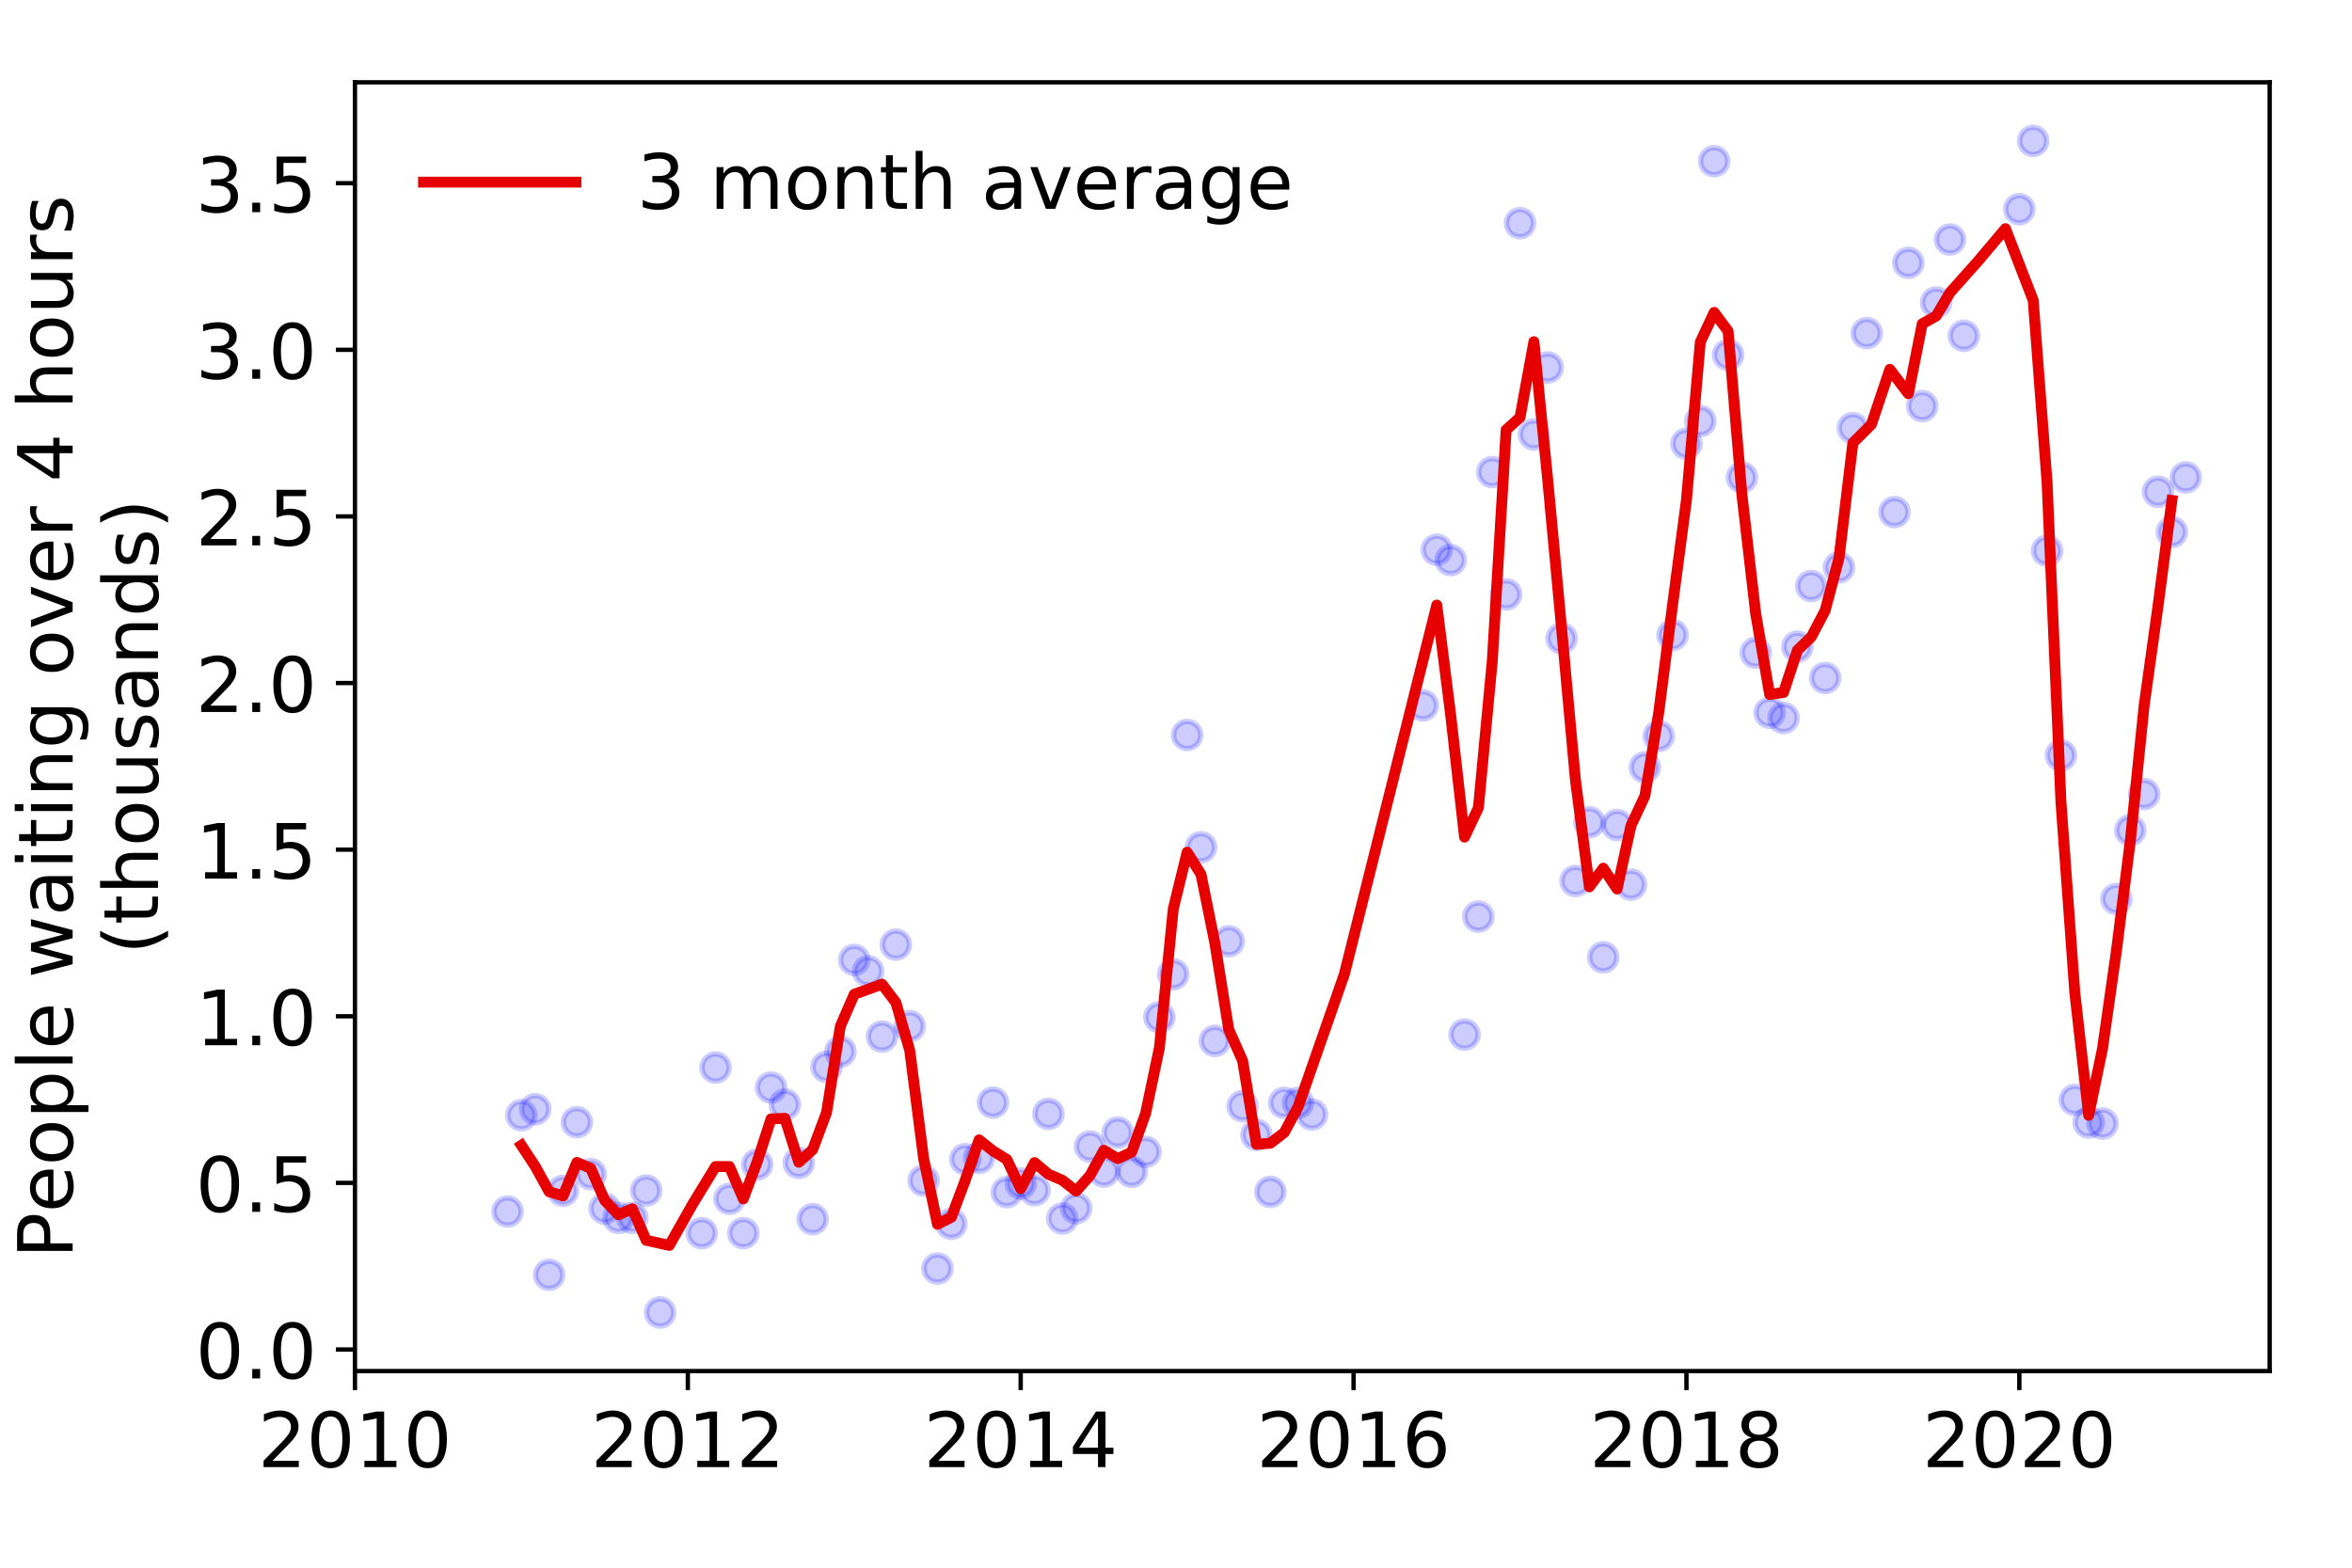 <?xml version="1.0" encoding="utf-8" standalone="no"?>
<!DOCTYPE svg PUBLIC "-//W3C//DTD SVG 1.1//EN"
  "http://www.w3.org/Graphics/SVG/1.1/DTD/svg11.dtd">
<!-- Created with matplotlib (https://matplotlib.org/) -->
<svg height="288pt" version="1.1" viewBox="0 0 432 288" width="432pt" xmlns="http://www.w3.org/2000/svg" xmlns:xlink="http://www.w3.org/1999/xlink">
 <defs>
  <style type="text/css">
*{stroke-linecap:butt;stroke-linejoin:round;}
  </style>
 </defs>
 <g id="figure_1">
  <g id="patch_1">
   <path d="M 0 288 
L 432 288 
L 432 0 
L 0 0 
z
" style="fill:#ffffff;"/>
  </g>
  <g id="axes_1">
   <g id="patch_2">
    <path d="M 65.195 251.88 
L 416.88 251.88 
L 416.88 15.12 
L 65.195 15.12 
z
" style="fill:#ffffff;"/>
   </g>
   <g id="matplotlib.axis_1">
    <g id="xtick_1">
     <g id="line2d_1">
      <defs>
       <path d="M 0 0 
L 0 3.5 
" id="m47faf949c7" style="stroke:#000000;stroke-width:0.8;"/>
      </defs>
      <g>
       <use style="stroke:#000000;stroke-width:0.8;" x="65.195" xlink:href="#m47faf949c7" y="251.88"/>
      </g>
     </g>
     <g id="text_1">
      <!-- 2010 -->
      <defs>
       <path d="M 19.188 8.297 
L 53.609 8.297 
L 53.609 0 
L 7.328 0 
L 7.328 8.297 
Q 12.938 14.109 22.625 23.891 
Q 32.328 33.688 34.812 36.531 
Q 39.547 41.844 41.422 45.531 
Q 43.312 49.219 43.312 52.781 
Q 43.312 58.594 39.234 62.25 
Q 35.156 65.922 28.609 65.922 
Q 23.969 65.922 18.812 64.312 
Q 13.672 62.703 7.812 59.422 
L 7.812 69.391 
Q 13.766 71.781 18.938 73 
Q 24.125 74.219 28.422 74.219 
Q 39.75 74.219 46.484 68.547 
Q 53.219 62.891 53.219 53.422 
Q 53.219 48.922 51.531 44.891 
Q 49.859 40.875 45.406 35.406 
Q 44.188 33.984 37.641 27.219 
Q 31.109 20.453 19.188 8.297 
z
" id="DejaVuSans-50"/>
       <path d="M 31.781 66.406 
Q 24.172 66.406 20.328 58.906 
Q 16.5 51.422 16.5 36.375 
Q 16.5 21.391 20.328 13.891 
Q 24.172 6.391 31.781 6.391 
Q 39.453 6.391 43.281 13.891 
Q 47.125 21.391 47.125 36.375 
Q 47.125 51.422 43.281 58.906 
Q 39.453 66.406 31.781 66.406 
z
M 31.781 74.219 
Q 44.047 74.219 50.516 64.516 
Q 56.984 54.828 56.984 36.375 
Q 56.984 17.969 50.516 8.266 
Q 44.047 -1.422 31.781 -1.422 
Q 19.531 -1.422 13.062 8.266 
Q 6.594 17.969 6.594 36.375 
Q 6.594 54.828 13.062 64.516 
Q 19.531 74.219 31.781 74.219 
z
" id="DejaVuSans-48"/>
       <path d="M 12.406 8.297 
L 28.516 8.297 
L 28.516 63.922 
L 10.984 60.406 
L 10.984 69.391 
L 28.422 72.906 
L 38.281 72.906 
L 38.281 8.297 
L 54.391 8.297 
L 54.391 0 
L 12.406 0 
z
" id="DejaVuSans-49"/>
      </defs>
      <g transform="translate(47.38 269.518)scale(0.14 -0.14)">
       <use xlink:href="#DejaVuSans-50"/>
       <use x="63.623" xlink:href="#DejaVuSans-48"/>
       <use x="127.246" xlink:href="#DejaVuSans-49"/>
       <use x="190.869" xlink:href="#DejaVuSans-48"/>
      </g>
     </g>
    </g>
    <g id="xtick_2">
     <g id="line2d_2">
      <g>
       <use style="stroke:#000000;stroke-width:0.8;" x="126.335" xlink:href="#m47faf949c7" y="251.88"/>
      </g>
     </g>
     <g id="text_2">
      <!-- 2012 -->
      <g transform="translate(108.52 269.518)scale(0.14 -0.14)">
       <use xlink:href="#DejaVuSans-50"/>
       <use x="63.623" xlink:href="#DejaVuSans-48"/>
       <use x="127.246" xlink:href="#DejaVuSans-49"/>
       <use x="190.869" xlink:href="#DejaVuSans-50"/>
      </g>
     </g>
    </g>
    <g id="xtick_3">
     <g id="line2d_3">
      <g>
       <use style="stroke:#000000;stroke-width:0.8;" x="187.476" xlink:href="#m47faf949c7" y="251.88"/>
      </g>
     </g>
     <g id="text_3">
      <!-- 2014 -->
      <defs>
       <path d="M 37.797 64.312 
L 12.891 25.391 
L 37.797 25.391 
z
M 35.203 72.906 
L 47.609 72.906 
L 47.609 25.391 
L 58.016 25.391 
L 58.016 17.188 
L 47.609 17.188 
L 47.609 0 
L 37.797 0 
L 37.797 17.188 
L 4.891 17.188 
L 4.891 26.703 
z
" id="DejaVuSans-52"/>
      </defs>
      <g transform="translate(169.661 269.518)scale(0.14 -0.14)">
       <use xlink:href="#DejaVuSans-50"/>
       <use x="63.623" xlink:href="#DejaVuSans-48"/>
       <use x="127.246" xlink:href="#DejaVuSans-49"/>
       <use x="190.869" xlink:href="#DejaVuSans-52"/>
      </g>
     </g>
    </g>
    <g id="xtick_4">
     <g id="line2d_4">
      <g>
       <use style="stroke:#000000;stroke-width:0.8;" x="248.616" xlink:href="#m47faf949c7" y="251.88"/>
      </g>
     </g>
     <g id="text_4">
      <!-- 2016 -->
      <defs>
       <path d="M 33.016 40.375 
Q 26.375 40.375 22.484 35.828 
Q 18.609 31.297 18.609 23.391 
Q 18.609 15.531 22.484 10.953 
Q 26.375 6.391 33.016 6.391 
Q 39.656 6.391 43.531 10.953 
Q 47.406 15.531 47.406 23.391 
Q 47.406 31.297 43.531 35.828 
Q 39.656 40.375 33.016 40.375 
z
M 52.594 71.297 
L 52.594 62.312 
Q 48.875 64.062 45.094 64.984 
Q 41.312 65.922 37.594 65.922 
Q 27.828 65.922 22.672 59.328 
Q 17.531 52.734 16.797 39.406 
Q 19.672 43.656 24.016 45.922 
Q 28.375 48.188 33.594 48.188 
Q 44.578 48.188 50.953 41.516 
Q 57.328 34.859 57.328 23.391 
Q 57.328 12.156 50.688 5.359 
Q 44.047 -1.422 33.016 -1.422 
Q 20.359 -1.422 13.672 8.266 
Q 6.984 17.969 6.984 36.375 
Q 6.984 53.656 15.188 63.938 
Q 23.391 74.219 37.203 74.219 
Q 40.922 74.219 44.703 73.484 
Q 48.484 72.75 52.594 71.297 
z
" id="DejaVuSans-54"/>
      </defs>
      <g transform="translate(230.801 269.518)scale(0.14 -0.14)">
       <use xlink:href="#DejaVuSans-50"/>
       <use x="63.623" xlink:href="#DejaVuSans-48"/>
       <use x="127.246" xlink:href="#DejaVuSans-49"/>
       <use x="190.869" xlink:href="#DejaVuSans-54"/>
      </g>
     </g>
    </g>
    <g id="xtick_5">
     <g id="line2d_5">
      <g>
       <use style="stroke:#000000;stroke-width:0.8;" x="309.757" xlink:href="#m47faf949c7" y="251.88"/>
      </g>
     </g>
     <g id="text_5">
      <!-- 2018 -->
      <defs>
       <path d="M 31.781 34.625 
Q 24.75 34.625 20.719 30.859 
Q 16.703 27.094 16.703 20.516 
Q 16.703 13.922 20.719 10.156 
Q 24.75 6.391 31.781 6.391 
Q 38.812 6.391 42.859 10.172 
Q 46.922 13.969 46.922 20.516 
Q 46.922 27.094 42.891 30.859 
Q 38.875 34.625 31.781 34.625 
z
M 21.922 38.812 
Q 15.578 40.375 12.031 44.719 
Q 8.5 49.078 8.5 55.328 
Q 8.5 64.062 14.719 69.141 
Q 20.953 74.219 31.781 74.219 
Q 42.672 74.219 48.875 69.141 
Q 55.078 64.062 55.078 55.328 
Q 55.078 49.078 51.531 44.719 
Q 48 40.375 41.703 38.812 
Q 48.828 37.156 52.797 32.312 
Q 56.781 27.484 56.781 20.516 
Q 56.781 9.906 50.312 4.234 
Q 43.844 -1.422 31.781 -1.422 
Q 19.734 -1.422 13.25 4.234 
Q 6.781 9.906 6.781 20.516 
Q 6.781 27.484 10.781 32.312 
Q 14.797 37.156 21.922 38.812 
z
M 18.312 54.391 
Q 18.312 48.734 21.844 45.562 
Q 25.391 42.391 31.781 42.391 
Q 38.141 42.391 41.719 45.562 
Q 45.312 48.734 45.312 54.391 
Q 45.312 60.062 41.719 63.234 
Q 38.141 66.406 31.781 66.406 
Q 25.391 66.406 21.844 63.234 
Q 18.312 60.062 18.312 54.391 
z
" id="DejaVuSans-56"/>
      </defs>
      <g transform="translate(291.942 269.518)scale(0.14 -0.14)">
       <use xlink:href="#DejaVuSans-50"/>
       <use x="63.623" xlink:href="#DejaVuSans-48"/>
       <use x="127.246" xlink:href="#DejaVuSans-49"/>
       <use x="190.869" xlink:href="#DejaVuSans-56"/>
      </g>
     </g>
    </g>
    <g id="xtick_6">
     <g id="line2d_6">
      <g>
       <use style="stroke:#000000;stroke-width:0.8;" x="370.897" xlink:href="#m47faf949c7" y="251.88"/>
      </g>
     </g>
     <g id="text_6">
      <!-- 2020 -->
      <g transform="translate(353.082 269.518)scale(0.14 -0.14)">
       <use xlink:href="#DejaVuSans-50"/>
       <use x="63.623" xlink:href="#DejaVuSans-48"/>
       <use x="127.246" xlink:href="#DejaVuSans-50"/>
       <use x="190.869" xlink:href="#DejaVuSans-48"/>
      </g>
     </g>
    </g>
   </g>
   <g id="matplotlib.axis_2">
    <g id="ytick_1">
     <g id="line2d_7">
      <defs>
       <path d="M 0 0 
L -3.5 0 
" id="m4518634484" style="stroke:#000000;stroke-width:0.8;"/>
      </defs>
      <g>
       <use style="stroke:#000000;stroke-width:0.8;" x="65.195" xlink:href="#m4518634484" y="247.913"/>
      </g>
     </g>
     <g id="text_7">
      <!-- 0.0 -->
      <defs>
       <path d="M 10.688 12.406 
L 21 12.406 
L 21 0 
L 10.688 0 
z
" id="DejaVuSans-46"/>
      </defs>
      <g transform="translate(35.931 253.232)scale(0.14 -0.14)">
       <use xlink:href="#DejaVuSans-48"/>
       <use x="63.623" xlink:href="#DejaVuSans-46"/>
       <use x="95.41" xlink:href="#DejaVuSans-48"/>
      </g>
     </g>
    </g>
    <g id="ytick_2">
     <g id="line2d_8">
      <g>
       <use style="stroke:#000000;stroke-width:0.8;" x="65.195" xlink:href="#m4518634484" y="217.305"/>
      </g>
     </g>
     <g id="text_8">
      <!-- 0.5 -->
      <defs>
       <path d="M 10.797 72.906 
L 49.516 72.906 
L 49.516 64.594 
L 19.828 64.594 
L 19.828 46.734 
Q 21.969 47.469 24.109 47.828 
Q 26.266 48.188 28.422 48.188 
Q 40.625 48.188 47.75 41.5 
Q 54.891 34.812 54.891 23.391 
Q 54.891 11.625 47.562 5.094 
Q 40.234 -1.422 26.906 -1.422 
Q 22.312 -1.422 17.547 -0.641 
Q 12.797 0.141 7.719 1.703 
L 7.719 11.625 
Q 12.109 9.234 16.797 8.062 
Q 21.484 6.891 26.703 6.891 
Q 35.156 6.891 40.078 11.328 
Q 45.016 15.766 45.016 23.391 
Q 45.016 31 40.078 35.438 
Q 35.156 39.891 26.703 39.891 
Q 22.75 39.891 18.812 39.016 
Q 14.891 38.141 10.797 36.281 
z
" id="DejaVuSans-53"/>
      </defs>
      <g transform="translate(35.931 222.624)scale(0.14 -0.14)">
       <use xlink:href="#DejaVuSans-48"/>
       <use x="63.623" xlink:href="#DejaVuSans-46"/>
       <use x="95.41" xlink:href="#DejaVuSans-53"/>
      </g>
     </g>
    </g>
    <g id="ytick_3">
     <g id="line2d_9">
      <g>
       <use style="stroke:#000000;stroke-width:0.8;" x="65.195" xlink:href="#m4518634484" y="186.697"/>
      </g>
     </g>
     <g id="text_9">
      <!-- 1.0 -->
      <g transform="translate(35.931 192.016)scale(0.14 -0.14)">
       <use xlink:href="#DejaVuSans-49"/>
       <use x="63.623" xlink:href="#DejaVuSans-46"/>
       <use x="95.41" xlink:href="#DejaVuSans-48"/>
      </g>
     </g>
    </g>
    <g id="ytick_4">
     <g id="line2d_10">
      <g>
       <use style="stroke:#000000;stroke-width:0.8;" x="65.195" xlink:href="#m4518634484" y="156.089"/>
      </g>
     </g>
     <g id="text_10">
      <!-- 1.5 -->
      <g transform="translate(35.931 161.408)scale(0.14 -0.14)">
       <use xlink:href="#DejaVuSans-49"/>
       <use x="63.623" xlink:href="#DejaVuSans-46"/>
       <use x="95.41" xlink:href="#DejaVuSans-53"/>
      </g>
     </g>
    </g>
    <g id="ytick_5">
     <g id="line2d_11">
      <g>
       <use style="stroke:#000000;stroke-width:0.8;" x="65.195" xlink:href="#m4518634484" y="125.481"/>
      </g>
     </g>
     <g id="text_11">
      <!-- 2.0 -->
      <g transform="translate(35.931 130.8)scale(0.14 -0.14)">
       <use xlink:href="#DejaVuSans-50"/>
       <use x="63.623" xlink:href="#DejaVuSans-46"/>
       <use x="95.41" xlink:href="#DejaVuSans-48"/>
      </g>
     </g>
    </g>
    <g id="ytick_6">
     <g id="line2d_12">
      <g>
       <use style="stroke:#000000;stroke-width:0.8;" x="65.195" xlink:href="#m4518634484" y="94.873"/>
      </g>
     </g>
     <g id="text_12">
      <!-- 2.5 -->
      <g transform="translate(35.931 100.191)scale(0.14 -0.14)">
       <use xlink:href="#DejaVuSans-50"/>
       <use x="63.623" xlink:href="#DejaVuSans-46"/>
       <use x="95.41" xlink:href="#DejaVuSans-53"/>
      </g>
     </g>
    </g>
    <g id="ytick_7">
     <g id="line2d_13">
      <g>
       <use style="stroke:#000000;stroke-width:0.8;" x="65.195" xlink:href="#m4518634484" y="64.264"/>
      </g>
     </g>
     <g id="text_13">
      <!-- 3.0 -->
      <defs>
       <path d="M 40.578 39.312 
Q 47.656 37.797 51.625 33 
Q 55.609 28.219 55.609 21.188 
Q 55.609 10.406 48.188 4.484 
Q 40.766 -1.422 27.094 -1.422 
Q 22.516 -1.422 17.656 -0.516 
Q 12.797 0.391 7.625 2.203 
L 7.625 11.719 
Q 11.719 9.328 16.594 8.109 
Q 21.484 6.891 26.812 6.891 
Q 36.078 6.891 40.938 10.547 
Q 45.797 14.203 45.797 21.188 
Q 45.797 27.641 41.281 31.266 
Q 36.766 34.906 28.719 34.906 
L 20.219 34.906 
L 20.219 43.016 
L 29.109 43.016 
Q 36.375 43.016 40.234 45.922 
Q 44.094 48.828 44.094 54.297 
Q 44.094 59.906 40.109 62.906 
Q 36.141 65.922 28.719 65.922 
Q 24.656 65.922 20.016 65.031 
Q 15.375 64.156 9.812 62.312 
L 9.812 71.094 
Q 15.438 72.656 20.344 73.438 
Q 25.25 74.219 29.594 74.219 
Q 40.828 74.219 47.359 69.109 
Q 53.906 64.016 53.906 55.328 
Q 53.906 49.266 50.438 45.094 
Q 46.969 40.922 40.578 39.312 
z
" id="DejaVuSans-51"/>
      </defs>
      <g transform="translate(35.931 69.583)scale(0.14 -0.14)">
       <use xlink:href="#DejaVuSans-51"/>
       <use x="63.623" xlink:href="#DejaVuSans-46"/>
       <use x="95.41" xlink:href="#DejaVuSans-48"/>
      </g>
     </g>
    </g>
    <g id="ytick_8">
     <g id="line2d_14">
      <g>
       <use style="stroke:#000000;stroke-width:0.8;" x="65.195" xlink:href="#m4518634484" y="33.656"/>
      </g>
     </g>
     <g id="text_14">
      <!-- 3.5 -->
      <g transform="translate(35.931 38.975)scale(0.14 -0.14)">
       <use xlink:href="#DejaVuSans-51"/>
       <use x="63.623" xlink:href="#DejaVuSans-46"/>
       <use x="95.41" xlink:href="#DejaVuSans-53"/>
      </g>
     </g>
    </g>
    <g id="text_15">
     <!-- People waiting over 4 hours -->
     <defs>
      <path d="M 19.672 64.797 
L 19.672 37.406 
L 32.078 37.406 
Q 38.969 37.406 42.719 40.969 
Q 46.484 44.531 46.484 51.125 
Q 46.484 57.672 42.719 61.234 
Q 38.969 64.797 32.078 64.797 
z
M 9.812 72.906 
L 32.078 72.906 
Q 44.344 72.906 50.609 67.359 
Q 56.891 61.812 56.891 51.125 
Q 56.891 40.328 50.609 34.812 
Q 44.344 29.297 32.078 29.297 
L 19.672 29.297 
L 19.672 0 
L 9.812 0 
z
" id="DejaVuSans-80"/>
      <path d="M 56.203 29.594 
L 56.203 25.203 
L 14.891 25.203 
Q 15.484 15.922 20.484 11.062 
Q 25.484 6.203 34.422 6.203 
Q 39.594 6.203 44.453 7.469 
Q 49.312 8.734 54.109 11.281 
L 54.109 2.781 
Q 49.266 0.734 44.188 -0.344 
Q 39.109 -1.422 33.891 -1.422 
Q 20.797 -1.422 13.156 6.188 
Q 5.516 13.812 5.516 26.812 
Q 5.516 40.234 12.766 48.109 
Q 20.016 56 32.328 56 
Q 43.359 56 49.781 48.891 
Q 56.203 41.797 56.203 29.594 
z
M 47.219 32.234 
Q 47.125 39.594 43.094 43.984 
Q 39.062 48.391 32.422 48.391 
Q 24.906 48.391 20.391 44.141 
Q 15.875 39.891 15.188 32.172 
z
" id="DejaVuSans-101"/>
      <path d="M 30.609 48.391 
Q 23.391 48.391 19.188 42.75 
Q 14.984 37.109 14.984 27.297 
Q 14.984 17.484 19.156 11.844 
Q 23.344 6.203 30.609 6.203 
Q 37.797 6.203 41.984 11.859 
Q 46.188 17.531 46.188 27.297 
Q 46.188 37.016 41.984 42.703 
Q 37.797 48.391 30.609 48.391 
z
M 30.609 56 
Q 42.328 56 49.016 48.375 
Q 55.719 40.766 55.719 27.297 
Q 55.719 13.875 49.016 6.219 
Q 42.328 -1.422 30.609 -1.422 
Q 18.844 -1.422 12.172 6.219 
Q 5.516 13.875 5.516 27.297 
Q 5.516 40.766 12.172 48.375 
Q 18.844 56 30.609 56 
z
" id="DejaVuSans-111"/>
      <path d="M 18.109 8.203 
L 18.109 -20.797 
L 9.078 -20.797 
L 9.078 54.688 
L 18.109 54.688 
L 18.109 46.391 
Q 20.953 51.266 25.266 53.625 
Q 29.594 56 35.594 56 
Q 45.562 56 51.781 48.094 
Q 58.016 40.188 58.016 27.297 
Q 58.016 14.406 51.781 6.484 
Q 45.562 -1.422 35.594 -1.422 
Q 29.594 -1.422 25.266 0.953 
Q 20.953 3.328 18.109 8.203 
z
M 48.688 27.297 
Q 48.688 37.203 44.609 42.844 
Q 40.531 48.484 33.406 48.484 
Q 26.266 48.484 22.188 42.844 
Q 18.109 37.203 18.109 27.297 
Q 18.109 17.391 22.188 11.75 
Q 26.266 6.109 33.406 6.109 
Q 40.531 6.109 44.609 11.75 
Q 48.688 17.391 48.688 27.297 
z
" id="DejaVuSans-112"/>
      <path d="M 9.422 75.984 
L 18.406 75.984 
L 18.406 0 
L 9.422 0 
z
" id="DejaVuSans-108"/>
      <path id="DejaVuSans-32"/>
      <path d="M 4.203 54.688 
L 13.188 54.688 
L 24.422 12.016 
L 35.594 54.688 
L 46.188 54.688 
L 57.422 12.016 
L 68.609 54.688 
L 77.594 54.688 
L 63.281 0 
L 52.688 0 
L 40.922 44.828 
L 29.109 0 
L 18.5 0 
z
" id="DejaVuSans-119"/>
      <path d="M 34.281 27.484 
Q 23.391 27.484 19.188 25 
Q 14.984 22.516 14.984 16.5 
Q 14.984 11.719 18.141 8.906 
Q 21.297 6.109 26.703 6.109 
Q 34.188 6.109 38.703 11.406 
Q 43.219 16.703 43.219 25.484 
L 43.219 27.484 
z
M 52.203 31.203 
L 52.203 0 
L 43.219 0 
L 43.219 8.297 
Q 40.141 3.328 35.547 0.953 
Q 30.953 -1.422 24.312 -1.422 
Q 15.922 -1.422 10.953 3.297 
Q 6 8.016 6 15.922 
Q 6 25.141 12.172 29.828 
Q 18.359 34.516 30.609 34.516 
L 43.219 34.516 
L 43.219 35.406 
Q 43.219 41.609 39.141 45 
Q 35.062 48.391 27.688 48.391 
Q 23 48.391 18.547 47.266 
Q 14.109 46.141 10.016 43.891 
L 10.016 52.203 
Q 14.938 54.109 19.578 55.047 
Q 24.219 56 28.609 56 
Q 40.484 56 46.344 49.844 
Q 52.203 43.703 52.203 31.203 
z
" id="DejaVuSans-97"/>
      <path d="M 9.422 54.688 
L 18.406 54.688 
L 18.406 0 
L 9.422 0 
z
M 9.422 75.984 
L 18.406 75.984 
L 18.406 64.594 
L 9.422 64.594 
z
" id="DejaVuSans-105"/>
      <path d="M 18.312 70.219 
L 18.312 54.688 
L 36.812 54.688 
L 36.812 47.703 
L 18.312 47.703 
L 18.312 18.016 
Q 18.312 11.328 20.141 9.422 
Q 21.969 7.516 27.594 7.516 
L 36.812 7.516 
L 36.812 0 
L 27.594 0 
Q 17.188 0 13.234 3.875 
Q 9.281 7.766 9.281 18.016 
L 9.281 47.703 
L 2.688 47.703 
L 2.688 54.688 
L 9.281 54.688 
L 9.281 70.219 
z
" id="DejaVuSans-116"/>
      <path d="M 54.891 33.016 
L 54.891 0 
L 45.906 0 
L 45.906 32.719 
Q 45.906 40.484 42.875 44.328 
Q 39.844 48.188 33.797 48.188 
Q 26.516 48.188 22.312 43.547 
Q 18.109 38.922 18.109 30.906 
L 18.109 0 
L 9.078 0 
L 9.078 54.688 
L 18.109 54.688 
L 18.109 46.188 
Q 21.344 51.125 25.703 53.562 
Q 30.078 56 35.797 56 
Q 45.219 56 50.047 50.172 
Q 54.891 44.344 54.891 33.016 
z
" id="DejaVuSans-110"/>
      <path d="M 45.406 27.984 
Q 45.406 37.75 41.375 43.109 
Q 37.359 48.484 30.078 48.484 
Q 22.859 48.484 18.828 43.109 
Q 14.797 37.75 14.797 27.984 
Q 14.797 18.266 18.828 12.891 
Q 22.859 7.516 30.078 7.516 
Q 37.359 7.516 41.375 12.891 
Q 45.406 18.266 45.406 27.984 
z
M 54.391 6.781 
Q 54.391 -7.172 48.188 -13.984 
Q 42 -20.797 29.203 -20.797 
Q 24.469 -20.797 20.266 -20.094 
Q 16.062 -19.391 12.109 -17.922 
L 12.109 -9.188 
Q 16.062 -11.328 19.922 -12.344 
Q 23.781 -13.375 27.781 -13.375 
Q 36.625 -13.375 41.016 -8.766 
Q 45.406 -4.156 45.406 5.172 
L 45.406 9.625 
Q 42.625 4.781 38.281 2.391 
Q 33.938 0 27.875 0 
Q 17.828 0 11.672 7.656 
Q 5.516 15.328 5.516 27.984 
Q 5.516 40.672 11.672 48.328 
Q 17.828 56 27.875 56 
Q 33.938 56 38.281 53.609 
Q 42.625 51.219 45.406 46.391 
L 45.406 54.688 
L 54.391 54.688 
z
" id="DejaVuSans-103"/>
      <path d="M 2.984 54.688 
L 12.5 54.688 
L 29.594 8.797 
L 46.688 54.688 
L 56.203 54.688 
L 35.688 0 
L 23.484 0 
z
" id="DejaVuSans-118"/>
      <path d="M 41.109 46.297 
Q 39.594 47.172 37.812 47.578 
Q 36.031 48 33.891 48 
Q 26.266 48 22.188 43.047 
Q 18.109 38.094 18.109 28.812 
L 18.109 0 
L 9.078 0 
L 9.078 54.688 
L 18.109 54.688 
L 18.109 46.188 
Q 20.953 51.172 25.484 53.578 
Q 30.031 56 36.531 56 
Q 37.453 56 38.578 55.875 
Q 39.703 55.766 41.062 55.516 
z
" id="DejaVuSans-114"/>
      <path d="M 54.891 33.016 
L 54.891 0 
L 45.906 0 
L 45.906 32.719 
Q 45.906 40.484 42.875 44.328 
Q 39.844 48.188 33.797 48.188 
Q 26.516 48.188 22.312 43.547 
Q 18.109 38.922 18.109 30.906 
L 18.109 0 
L 9.078 0 
L 9.078 75.984 
L 18.109 75.984 
L 18.109 46.188 
Q 21.344 51.125 25.703 53.562 
Q 30.078 56 35.797 56 
Q 45.219 56 50.047 50.172 
Q 54.891 44.344 54.891 33.016 
z
" id="DejaVuSans-104"/>
      <path d="M 8.5 21.578 
L 8.5 54.688 
L 17.484 54.688 
L 17.484 21.922 
Q 17.484 14.156 20.5 10.266 
Q 23.531 6.391 29.594 6.391 
Q 36.859 6.391 41.078 11.031 
Q 45.312 15.672 45.312 23.688 
L 45.312 54.688 
L 54.297 54.688 
L 54.297 0 
L 45.312 0 
L 45.312 8.406 
Q 42.047 3.422 37.719 1 
Q 33.406 -1.422 27.688 -1.422 
Q 18.266 -1.422 13.375 4.438 
Q 8.5 10.297 8.5 21.578 
z
M 31.109 56 
z
" id="DejaVuSans-117"/>
      <path d="M 44.281 53.078 
L 44.281 44.578 
Q 40.484 46.531 36.375 47.5 
Q 32.281 48.484 27.875 48.484 
Q 21.188 48.484 17.844 46.438 
Q 14.5 44.391 14.5 40.281 
Q 14.5 37.156 16.891 35.375 
Q 19.281 33.594 26.516 31.984 
L 29.594 31.297 
Q 39.156 29.25 43.188 25.516 
Q 47.219 21.781 47.219 15.094 
Q 47.219 7.469 41.188 3.016 
Q 35.156 -1.422 24.609 -1.422 
Q 20.219 -1.422 15.453 -0.562 
Q 10.688 0.297 5.422 2 
L 5.422 11.281 
Q 10.406 8.688 15.234 7.391 
Q 20.062 6.109 24.812 6.109 
Q 31.156 6.109 34.562 8.281 
Q 37.984 10.453 37.984 14.406 
Q 37.984 18.062 35.516 20.016 
Q 33.062 21.969 24.703 23.781 
L 21.578 24.516 
Q 13.234 26.266 9.516 29.906 
Q 5.812 33.547 5.812 39.891 
Q 5.812 47.609 11.281 51.797 
Q 16.75 56 26.812 56 
Q 31.781 56 36.172 55.266 
Q 40.578 54.547 44.281 53.078 
z
" id="DejaVuSans-115"/>
     </defs>
     <g transform="translate(13.342 231.175)rotate(-90)scale(0.14 -0.14)">
      <use xlink:href="#DejaVuSans-80"/>
      <use x="60.256" xlink:href="#DejaVuSans-101"/>
      <use x="121.779" xlink:href="#DejaVuSans-111"/>
      <use x="182.961" xlink:href="#DejaVuSans-112"/>
      <use x="246.438" xlink:href="#DejaVuSans-108"/>
      <use x="274.221" xlink:href="#DejaVuSans-101"/>
      <use x="335.744" xlink:href="#DejaVuSans-32"/>
      <use x="367.531" xlink:href="#DejaVuSans-119"/>
      <use x="449.318" xlink:href="#DejaVuSans-97"/>
      <use x="510.598" xlink:href="#DejaVuSans-105"/>
      <use x="538.381" xlink:href="#DejaVuSans-116"/>
      <use x="577.59" xlink:href="#DejaVuSans-105"/>
      <use x="605.373" xlink:href="#DejaVuSans-110"/>
      <use x="668.752" xlink:href="#DejaVuSans-103"/>
      <use x="732.229" xlink:href="#DejaVuSans-32"/>
      <use x="764.016" xlink:href="#DejaVuSans-111"/>
      <use x="825.197" xlink:href="#DejaVuSans-118"/>
      <use x="884.377" xlink:href="#DejaVuSans-101"/>
      <use x="945.9" xlink:href="#DejaVuSans-114"/>
      <use x="987.014" xlink:href="#DejaVuSans-32"/>
      <use x="1018.801" xlink:href="#DejaVuSans-52"/>
      <use x="1082.424" xlink:href="#DejaVuSans-32"/>
      <use x="1114.211" xlink:href="#DejaVuSans-104"/>
      <use x="1177.59" xlink:href="#DejaVuSans-111"/>
      <use x="1238.771" xlink:href="#DejaVuSans-117"/>
      <use x="1302.15" xlink:href="#DejaVuSans-114"/>
      <use x="1343.264" xlink:href="#DejaVuSans-115"/>
     </g>
     <!-- (thousands) -->
     <defs>
      <path d="M 31 75.875 
Q 24.469 64.656 21.281 53.656 
Q 18.109 42.672 18.109 31.391 
Q 18.109 20.125 21.312 9.062 
Q 24.516 -2 31 -13.188 
L 23.188 -13.188 
Q 15.875 -1.703 12.234 9.375 
Q 8.594 20.453 8.594 31.391 
Q 8.594 42.281 12.203 53.312 
Q 15.828 64.359 23.188 75.875 
z
" id="DejaVuSans-40"/>
      <path d="M 45.406 46.391 
L 45.406 75.984 
L 54.391 75.984 
L 54.391 0 
L 45.406 0 
L 45.406 8.203 
Q 42.578 3.328 38.25 0.953 
Q 33.938 -1.422 27.875 -1.422 
Q 17.969 -1.422 11.734 6.484 
Q 5.516 14.406 5.516 27.297 
Q 5.516 40.188 11.734 48.094 
Q 17.969 56 27.875 56 
Q 33.938 56 38.25 53.625 
Q 42.578 51.266 45.406 46.391 
z
M 14.797 27.297 
Q 14.797 17.391 18.875 11.75 
Q 22.953 6.109 30.078 6.109 
Q 37.203 6.109 41.297 11.75 
Q 45.406 17.391 45.406 27.297 
Q 45.406 37.203 41.297 42.844 
Q 37.203 48.484 30.078 48.484 
Q 22.953 48.484 18.875 42.844 
Q 14.797 37.203 14.797 27.297 
z
" id="DejaVuSans-100"/>
      <path d="M 8.016 75.875 
L 15.828 75.875 
Q 23.141 64.359 26.781 53.312 
Q 30.422 42.281 30.422 31.391 
Q 30.422 20.453 26.781 9.375 
Q 23.141 -1.703 15.828 -13.188 
L 8.016 -13.188 
Q 14.5 -2 17.703 9.062 
Q 20.906 20.125 20.906 31.391 
Q 20.906 42.672 17.703 53.656 
Q 14.5 64.656 8.016 75.875 
z
" id="DejaVuSans-41"/>
     </defs>
     <g transform="translate(29.019 175.325)rotate(-90)scale(0.14 -0.14)">
      <use xlink:href="#DejaVuSans-40"/>
      <use x="39.014" xlink:href="#DejaVuSans-116"/>
      <use x="78.223" xlink:href="#DejaVuSans-104"/>
      <use x="141.602" xlink:href="#DejaVuSans-111"/>
      <use x="202.783" xlink:href="#DejaVuSans-117"/>
      <use x="266.162" xlink:href="#DejaVuSans-115"/>
      <use x="318.262" xlink:href="#DejaVuSans-97"/>
      <use x="379.541" xlink:href="#DejaVuSans-110"/>
      <use x="442.92" xlink:href="#DejaVuSans-100"/>
      <use x="506.396" xlink:href="#DejaVuSans-115"/>
      <use x="558.496" xlink:href="#DejaVuSans-41"/>
     </g>
    </g>
   </g>
   <g id="line2d_15">
    <defs>
     <path d="M 0 2.5 
C 0.663 2.5 1.299 2.237 1.768 1.768 
C 2.237 1.299 2.5 0.663 2.5 0 
C 2.5 -0.663 2.237 -1.299 1.768 -1.768 
C 1.299 -2.237 0.663 -2.5 0 -2.5 
C -0.663 -2.5 -1.299 -2.237 -1.768 -1.768 
C -2.237 -1.299 -2.5 -0.663 -2.5 0 
C -2.5 0.663 -2.237 1.299 -1.768 1.768 
C -1.299 2.237 -0.663 2.5 0 2.5 
z
" id="macfb11796e" style="stroke:#0000ff;stroke-opacity:0.2;"/>
    </defs>
    <g clip-path="url(#pbe4cc2b504)">
     <use style="fill:#0000ff;fill-opacity:0.2;stroke:#0000ff;stroke-opacity:0.2;" x="401.468" xlink:href="#macfb11796e" y="87.71"/>
     <use style="fill:#0000ff;fill-opacity:0.2;stroke:#0000ff;stroke-opacity:0.2;" x="398.92" xlink:href="#macfb11796e" y="97.75"/>
     <use style="fill:#0000ff;fill-opacity:0.2;stroke:#0000ff;stroke-opacity:0.2;" x="396.372" xlink:href="#macfb11796e" y="90.343"/>
     <use style="fill:#0000ff;fill-opacity:0.2;stroke:#0000ff;stroke-opacity:0.2;" x="393.825" xlink:href="#macfb11796e" y="145.866"/>
     <use style="fill:#0000ff;fill-opacity:0.2;stroke:#0000ff;stroke-opacity:0.2;" x="391.277" xlink:href="#macfb11796e" y="152.538"/>
     <use style="fill:#0000ff;fill-opacity:0.2;stroke:#0000ff;stroke-opacity:0.2;" x="388.73" xlink:href="#macfb11796e" y="165.149"/>
     <use style="fill:#0000ff;fill-opacity:0.2;stroke:#0000ff;stroke-opacity:0.2;" x="386.182" xlink:href="#macfb11796e" y="206.409"/>
     <use style="fill:#0000ff;fill-opacity:0.2;stroke:#0000ff;stroke-opacity:0.2;" x="383.635" xlink:href="#macfb11796e" y="206.225"/>
     <use style="fill:#0000ff;fill-opacity:0.2;stroke:#0000ff;stroke-opacity:0.2;" x="381.087" xlink:href="#macfb11796e" y="202.062"/>
     <use style="fill:#0000ff;fill-opacity:0.2;stroke:#0000ff;stroke-opacity:0.2;" x="378.54" xlink:href="#macfb11796e" y="138.765"/>
     <use style="fill:#0000ff;fill-opacity:0.2;stroke:#0000ff;stroke-opacity:0.2;" x="375.992" xlink:href="#macfb11796e" y="101.178"/>
     <use style="fill:#0000ff;fill-opacity:0.2;stroke:#0000ff;stroke-opacity:0.2;" x="373.445" xlink:href="#macfb11796e" y="25.882"/>
     <use style="fill:#0000ff;fill-opacity:0.2;stroke:#0000ff;stroke-opacity:0.2;" x="370.897" xlink:href="#macfb11796e" y="38.431"/>
     <use style="fill:#0000ff;fill-opacity:0.2;stroke:#0000ff;stroke-opacity:0.2;" x="360.707" xlink:href="#macfb11796e" y="61.693"/>
     <use style="fill:#0000ff;fill-opacity:0.2;stroke:#0000ff;stroke-opacity:0.2;" x="358.16" xlink:href="#macfb11796e" y="44.002"/>
     <use style="fill:#0000ff;fill-opacity:0.2;stroke:#0000ff;stroke-opacity:0.2;" x="355.612" xlink:href="#macfb11796e" y="55.572"/>
     <use style="fill:#0000ff;fill-opacity:0.2;stroke:#0000ff;stroke-opacity:0.2;" x="353.065" xlink:href="#macfb11796e" y="74.61"/>
     <use style="fill:#0000ff;fill-opacity:0.2;stroke:#0000ff;stroke-opacity:0.2;" x="350.517" xlink:href="#macfb11796e" y="48.287"/>
     <use style="fill:#0000ff;fill-opacity:0.2;stroke:#0000ff;stroke-opacity:0.2;" x="347.97" xlink:href="#macfb11796e" y="94.077"/>
     <use style="fill:#0000ff;fill-opacity:0.2;stroke:#0000ff;stroke-opacity:0.2;" x="342.875" xlink:href="#macfb11796e" y="61.204"/>
     <use style="fill:#0000ff;fill-opacity:0.2;stroke:#0000ff;stroke-opacity:0.2;" x="340.327" xlink:href="#macfb11796e" y="78.65"/>
     <use style="fill:#0000ff;fill-opacity:0.2;stroke:#0000ff;stroke-opacity:0.2;" x="337.78" xlink:href="#macfb11796e" y="104.239"/>
     <use style="fill:#0000ff;fill-opacity:0.2;stroke:#0000ff;stroke-opacity:0.2;" x="335.232" xlink:href="#macfb11796e" y="124.562"/>
     <use style="fill:#0000ff;fill-opacity:0.2;stroke:#0000ff;stroke-opacity:0.2;" x="332.684" xlink:href="#macfb11796e" y="107.667"/>
     <use style="fill:#0000ff;fill-opacity:0.2;stroke:#0000ff;stroke-opacity:0.2;" x="330.137" xlink:href="#macfb11796e" y="118.808"/>
     <use style="fill:#0000ff;fill-opacity:0.2;stroke:#0000ff;stroke-opacity:0.2;" x="327.589" xlink:href="#macfb11796e" y="131.908"/>
     <use style="fill:#0000ff;fill-opacity:0.2;stroke:#0000ff;stroke-opacity:0.2;" x="325.042" xlink:href="#macfb11796e" y="130.929"/>
     <use style="fill:#0000ff;fill-opacity:0.2;stroke:#0000ff;stroke-opacity:0.2;" x="322.494" xlink:href="#macfb11796e" y="119.91"/>
     <use style="fill:#0000ff;fill-opacity:0.2;stroke:#0000ff;stroke-opacity:0.2;" x="319.947" xlink:href="#macfb11796e" y="87.71"/>
     <use style="fill:#0000ff;fill-opacity:0.2;stroke:#0000ff;stroke-opacity:0.2;" x="317.399" xlink:href="#macfb11796e" y="65.183"/>
     <use style="fill:#0000ff;fill-opacity:0.2;stroke:#0000ff;stroke-opacity:0.2;" x="314.852" xlink:href="#macfb11796e" y="29.616"/>
     <use style="fill:#0000ff;fill-opacity:0.2;stroke:#0000ff;stroke-opacity:0.2;" x="312.304" xlink:href="#macfb11796e" y="77.365"/>
     <use style="fill:#0000ff;fill-opacity:0.2;stroke:#0000ff;stroke-opacity:0.2;" x="309.757" xlink:href="#macfb11796e" y="81.527"/>
     <use style="fill:#0000ff;fill-opacity:0.2;stroke:#0000ff;stroke-opacity:0.2;" x="307.209" xlink:href="#macfb11796e" y="116.666"/>
     <use style="fill:#0000ff;fill-opacity:0.2;stroke:#0000ff;stroke-opacity:0.2;" x="304.662" xlink:href="#macfb11796e" y="135.214"/>
     <use style="fill:#0000ff;fill-opacity:0.2;stroke:#0000ff;stroke-opacity:0.2;" x="302.114" xlink:href="#macfb11796e" y="140.968"/>
     <use style="fill:#0000ff;fill-opacity:0.2;stroke:#0000ff;stroke-opacity:0.2;" x="299.567" xlink:href="#macfb11796e" y="162.517"/>
     <use style="fill:#0000ff;fill-opacity:0.2;stroke:#0000ff;stroke-opacity:0.2;" x="297.019" xlink:href="#macfb11796e" y="151.559"/>
     <use style="fill:#0000ff;fill-opacity:0.2;stroke:#0000ff;stroke-opacity:0.2;" x="294.472" xlink:href="#macfb11796e" y="175.862"/>
     <use style="fill:#0000ff;fill-opacity:0.2;stroke:#0000ff;stroke-opacity:0.2;" x="291.924" xlink:href="#macfb11796e" y="151.069"/>
     <use style="fill:#0000ff;fill-opacity:0.2;stroke:#0000ff;stroke-opacity:0.2;" x="289.377" xlink:href="#macfb11796e" y="161.843"/>
     <use style="fill:#0000ff;fill-opacity:0.2;stroke:#0000ff;stroke-opacity:0.2;" x="286.829" xlink:href="#macfb11796e" y="117.278"/>
     <use style="fill:#0000ff;fill-opacity:0.2;stroke:#0000ff;stroke-opacity:0.2;" x="284.282" xlink:href="#macfb11796e" y="67.509"/>
     <use style="fill:#0000ff;fill-opacity:0.2;stroke:#0000ff;stroke-opacity:0.2;" x="281.734" xlink:href="#macfb11796e" y="79.813"/>
     <use style="fill:#0000ff;fill-opacity:0.2;stroke:#0000ff;stroke-opacity:0.2;" x="279.187" xlink:href="#macfb11796e" y="41.002"/>
     <use style="fill:#0000ff;fill-opacity:0.2;stroke:#0000ff;stroke-opacity:0.2;" x="276.639" xlink:href="#macfb11796e" y="109.197"/>
     <use style="fill:#0000ff;fill-opacity:0.2;stroke:#0000ff;stroke-opacity:0.2;" x="274.092" xlink:href="#macfb11796e" y="86.731"/>
     <use style="fill:#0000ff;fill-opacity:0.2;stroke:#0000ff;stroke-opacity:0.2;" x="271.544" xlink:href="#macfb11796e" y="168.393"/>
     <use style="fill:#0000ff;fill-opacity:0.2;stroke:#0000ff;stroke-opacity:0.2;" x="268.997" xlink:href="#macfb11796e" y="190.064"/>
     <use style="fill:#0000ff;fill-opacity:0.2;stroke:#0000ff;stroke-opacity:0.2;" x="266.449" xlink:href="#macfb11796e" y="102.892"/>
     <use style="fill:#0000ff;fill-opacity:0.2;stroke:#0000ff;stroke-opacity:0.2;" x="263.901" xlink:href="#macfb11796e" y="100.994"/>
     <use style="fill:#0000ff;fill-opacity:0.2;stroke:#0000ff;stroke-opacity:0.2;" x="261.354" xlink:href="#macfb11796e" y="129.582"/>
     <use style="fill:#0000ff;fill-opacity:0.2;stroke:#0000ff;stroke-opacity:0.2;" x="240.974" xlink:href="#macfb11796e" y="204.756"/>
     <use style="fill:#0000ff;fill-opacity:0.2;stroke:#0000ff;stroke-opacity:0.2;" x="238.426" xlink:href="#macfb11796e" y="202.613"/>
     <use style="fill:#0000ff;fill-opacity:0.2;stroke:#0000ff;stroke-opacity:0.2;" x="235.879" xlink:href="#macfb11796e" y="202.613"/>
     <use style="fill:#0000ff;fill-opacity:0.2;stroke:#0000ff;stroke-opacity:0.2;" x="233.331" xlink:href="#macfb11796e" y="218.958"/>
     <use style="fill:#0000ff;fill-opacity:0.2;stroke:#0000ff;stroke-opacity:0.2;" x="230.784" xlink:href="#macfb11796e" y="208.49"/>
     <use style="fill:#0000ff;fill-opacity:0.2;stroke:#0000ff;stroke-opacity:0.2;" x="228.236" xlink:href="#macfb11796e" y="203.225"/>
     <use style="fill:#0000ff;fill-opacity:0.2;stroke:#0000ff;stroke-opacity:0.2;" x="225.689" xlink:href="#macfb11796e" y="172.923"/>
     <use style="fill:#0000ff;fill-opacity:0.2;stroke:#0000ff;stroke-opacity:0.2;" x="223.141" xlink:href="#macfb11796e" y="191.227"/>
     <use style="fill:#0000ff;fill-opacity:0.2;stroke:#0000ff;stroke-opacity:0.2;" x="220.594" xlink:href="#macfb11796e" y="155.66"/>
     <use style="fill:#0000ff;fill-opacity:0.2;stroke:#0000ff;stroke-opacity:0.2;" x="218.046" xlink:href="#macfb11796e" y="135.03"/>
     <use style="fill:#0000ff;fill-opacity:0.2;stroke:#0000ff;stroke-opacity:0.2;" x="215.499" xlink:href="#macfb11796e" y="178.984"/>
     <use style="fill:#0000ff;fill-opacity:0.2;stroke:#0000ff;stroke-opacity:0.2;" x="212.951" xlink:href="#macfb11796e" y="186.881"/>
     <use style="fill:#0000ff;fill-opacity:0.2;stroke:#0000ff;stroke-opacity:0.2;" x="210.404" xlink:href="#macfb11796e" y="211.612"/>
     <use style="fill:#0000ff;fill-opacity:0.2;stroke:#0000ff;stroke-opacity:0.2;" x="207.856" xlink:href="#macfb11796e" y="215.285"/>
     <use style="fill:#0000ff;fill-opacity:0.2;stroke:#0000ff;stroke-opacity:0.2;" x="205.309" xlink:href="#macfb11796e" y="208.061"/>
     <use style="fill:#0000ff;fill-opacity:0.2;stroke:#0000ff;stroke-opacity:0.2;" x="202.761" xlink:href="#macfb11796e" y="215.224"/>
     <use style="fill:#0000ff;fill-opacity:0.2;stroke:#0000ff;stroke-opacity:0.2;" x="200.214" xlink:href="#macfb11796e" y="210.632"/>
     <use style="fill:#0000ff;fill-opacity:0.2;stroke:#0000ff;stroke-opacity:0.2;" x="197.666" xlink:href="#macfb11796e" y="221.957"/>
     <use style="fill:#0000ff;fill-opacity:0.2;stroke:#0000ff;stroke-opacity:0.2;" x="195.118" xlink:href="#macfb11796e" y="223.855"/>
     <use style="fill:#0000ff;fill-opacity:0.2;stroke:#0000ff;stroke-opacity:0.2;" x="192.571" xlink:href="#macfb11796e" y="204.633"/>
     <use style="fill:#0000ff;fill-opacity:0.2;stroke:#0000ff;stroke-opacity:0.2;" x="190.023" xlink:href="#macfb11796e" y="218.652"/>
     <use style="fill:#0000ff;fill-opacity:0.2;stroke:#0000ff;stroke-opacity:0.2;" x="187.476" xlink:href="#macfb11796e" y="217.427"/>
     <use style="fill:#0000ff;fill-opacity:0.2;stroke:#0000ff;stroke-opacity:0.2;" x="184.928" xlink:href="#macfb11796e" y="219.019"/>
     <use style="fill:#0000ff;fill-opacity:0.2;stroke:#0000ff;stroke-opacity:0.2;" x="182.381" xlink:href="#macfb11796e" y="202.552"/>
     <use style="fill:#0000ff;fill-opacity:0.2;stroke:#0000ff;stroke-opacity:0.2;" x="179.833" xlink:href="#macfb11796e" y="212.714"/>
     <use style="fill:#0000ff;fill-opacity:0.2;stroke:#0000ff;stroke-opacity:0.2;" x="177.286" xlink:href="#macfb11796e" y="212.959"/>
     <use style="fill:#0000ff;fill-opacity:0.2;stroke:#0000ff;stroke-opacity:0.2;" x="174.738" xlink:href="#macfb11796e" y="224.835"/>
     <use style="fill:#0000ff;fill-opacity:0.2;stroke:#0000ff;stroke-opacity:0.2;" x="172.191" xlink:href="#macfb11796e" y="233.038"/>
     <use style="fill:#0000ff;fill-opacity:0.2;stroke:#0000ff;stroke-opacity:0.2;" x="169.643" xlink:href="#macfb11796e" y="216.877"/>
     <use style="fill:#0000ff;fill-opacity:0.2;stroke:#0000ff;stroke-opacity:0.2;" x="167.096" xlink:href="#macfb11796e" y="188.533"/>
     <use style="fill:#0000ff;fill-opacity:0.2;stroke:#0000ff;stroke-opacity:0.2;" x="164.548" xlink:href="#macfb11796e" y="173.535"/>
     <use style="fill:#0000ff;fill-opacity:0.2;stroke:#0000ff;stroke-opacity:0.2;" x="162.001" xlink:href="#macfb11796e" y="190.431"/>
     <use style="fill:#0000ff;fill-opacity:0.2;stroke:#0000ff;stroke-opacity:0.2;" x="159.453" xlink:href="#macfb11796e" y="178.433"/>
     <use style="fill:#0000ff;fill-opacity:0.2;stroke:#0000ff;stroke-opacity:0.2;" x="156.906" xlink:href="#macfb11796e" y="176.351"/>
     <use style="fill:#0000ff;fill-opacity:0.2;stroke:#0000ff;stroke-opacity:0.2;" x="154.358" xlink:href="#macfb11796e" y="193.186"/>
     <use style="fill:#0000ff;fill-opacity:0.2;stroke:#0000ff;stroke-opacity:0.2;" x="151.811" xlink:href="#macfb11796e" y="196.002"/>
     <use style="fill:#0000ff;fill-opacity:0.2;stroke:#0000ff;stroke-opacity:0.2;" x="149.263" xlink:href="#macfb11796e" y="223.978"/>
     <use style="fill:#0000ff;fill-opacity:0.2;stroke:#0000ff;stroke-opacity:0.2;" x="146.716" xlink:href="#macfb11796e" y="213.632"/>
     <use style="fill:#0000ff;fill-opacity:0.2;stroke:#0000ff;stroke-opacity:0.2;" x="144.168" xlink:href="#macfb11796e" y="202.919"/>
     <use style="fill:#0000ff;fill-opacity:0.2;stroke:#0000ff;stroke-opacity:0.2;" x="141.621" xlink:href="#macfb11796e" y="199.797"/>
     <use style="fill:#0000ff;fill-opacity:0.2;stroke:#0000ff;stroke-opacity:0.2;" x="139.073" xlink:href="#macfb11796e" y="213.938"/>
     <use style="fill:#0000ff;fill-opacity:0.2;stroke:#0000ff;stroke-opacity:0.2;" x="136.526" xlink:href="#macfb11796e" y="226.549"/>
     <use style="fill:#0000ff;fill-opacity:0.2;stroke:#0000ff;stroke-opacity:0.2;" x="133.978" xlink:href="#macfb11796e" y="220.243"/>
     <use style="fill:#0000ff;fill-opacity:0.2;stroke:#0000ff;stroke-opacity:0.2;" x="131.43" xlink:href="#macfb11796e" y="196.124"/>
     <use style="fill:#0000ff;fill-opacity:0.2;stroke:#0000ff;stroke-opacity:0.2;" x="128.883" xlink:href="#macfb11796e" y="226.549"/>
     <use style="fill:#0000ff;fill-opacity:0.2;stroke:#0000ff;stroke-opacity:0.2;" x="121.24" xlink:href="#macfb11796e" y="241.118"/>
     <use style="fill:#0000ff;fill-opacity:0.2;stroke:#0000ff;stroke-opacity:0.2;" x="118.693" xlink:href="#macfb11796e" y="218.713"/>
     <use style="fill:#0000ff;fill-opacity:0.2;stroke:#0000ff;stroke-opacity:0.2;" x="116.145" xlink:href="#macfb11796e" y="223.733"/>
     <use style="fill:#0000ff;fill-opacity:0.2;stroke:#0000ff;stroke-opacity:0.2;" x="113.598" xlink:href="#macfb11796e" y="223.733"/>
     <use style="fill:#0000ff;fill-opacity:0.2;stroke:#0000ff;stroke-opacity:0.2;" x="111.05" xlink:href="#macfb11796e" y="222.019"/>
     <use style="fill:#0000ff;fill-opacity:0.2;stroke:#0000ff;stroke-opacity:0.2;" x="108.503" xlink:href="#macfb11796e" y="215.713"/>
     <use style="fill:#0000ff;fill-opacity:0.2;stroke:#0000ff;stroke-opacity:0.2;" x="105.955" xlink:href="#macfb11796e" y="206.164"/>
     <use style="fill:#0000ff;fill-opacity:0.2;stroke:#0000ff;stroke-opacity:0.2;" x="103.408" xlink:href="#macfb11796e" y="218.774"/>
     <use style="fill:#0000ff;fill-opacity:0.2;stroke:#0000ff;stroke-opacity:0.2;" x="100.86" xlink:href="#macfb11796e" y="234.201"/>
     <use style="fill:#0000ff;fill-opacity:0.2;stroke:#0000ff;stroke-opacity:0.2;" x="98.313" xlink:href="#macfb11796e" y="203.776"/>
     <use style="fill:#0000ff;fill-opacity:0.2;stroke:#0000ff;stroke-opacity:0.2;" x="95.765" xlink:href="#macfb11796e" y="204.878"/>
     <use style="fill:#0000ff;fill-opacity:0.2;stroke:#0000ff;stroke-opacity:0.2;" x="93.218" xlink:href="#macfb11796e" y="222.57"/>
    </g>
   </g>
   <g id="line2d_16">
    <path clip-path="url(#pbe4cc2b504)" d="M 398.92 91.934 
L 396.372 111.319 
L 393.825 129.582 
L 391.277 154.518 
L 388.73 174.699 
L 386.182 192.594 
L 383.635 204.899 
L 381.087 182.351 
L 378.54 147.335 
L 375.992 88.608 
L 373.445 55.164 
L 368.35 42.002 
L 363.255 48.042 
L 358.16 53.756 
L 355.612 58.061 
L 353.065 59.49 
L 350.517 72.325 
L 347.12 67.856 
L 343.724 77.977 
L 340.327 81.364 
L 337.78 102.484 
L 335.232 112.156 
L 332.684 117.012 
L 330.137 119.461 
L 327.589 127.215 
L 325.042 127.582 
L 322.494 112.85 
L 319.947 90.934 
L 317.399 60.836 
L 314.852 57.388 
L 312.304 62.836 
L 309.757 91.853 
L 307.209 111.136 
L 304.662 130.949 
L 302.114 146.233 
L 299.567 151.681 
L 297.019 163.312 
L 294.472 159.497 
L 291.924 162.925 
L 289.377 143.397 
L 286.829 115.543 
L 284.282 88.2 
L 281.734 62.775 
L 279.187 76.671 
L 276.639 78.977 
L 274.092 121.44 
L 271.544 148.396 
L 268.997 153.783 
L 266.449 131.317 
L 263.901 111.156 
L 255.41 145.111 
L 246.918 178.984 
L 238.426 203.327 
L 235.879 208.061 
L 233.331 210.02 
L 230.784 210.224 
L 228.236 194.88 
L 225.689 189.125 
L 223.141 173.27 
L 220.594 160.639 
L 218.046 156.558 
L 215.499 166.965 
L 212.951 192.492 
L 210.404 204.592 
L 207.856 211.653 
L 205.309 212.857 
L 202.761 211.306 
L 200.214 215.938 
L 197.666 218.815 
L 195.118 216.815 
L 192.571 215.713 
L 190.023 213.571 
L 187.476 218.366 
L 184.928 213 
L 182.381 211.428 
L 179.833 209.408 
L 177.286 216.836 
L 174.738 223.61 
L 172.191 224.916 
L 169.643 212.816 
L 167.096 192.982 
L 164.548 184.167 
L 162.001 180.8 
L 159.453 181.738 
L 156.906 182.657 
L 154.358 188.513 
L 151.811 204.388 
L 149.263 211.204 
L 146.716 213.51 
L 144.168 205.45 
L 141.621 205.552 
L 139.073 213.428 
L 136.526 220.243 
L 133.978 214.305 
L 131.43 214.305 
L 127.185 221.264 
L 122.939 228.793 
L 118.693 227.855 
L 116.145 222.06 
L 113.598 223.161 
L 111.05 220.488 
L 108.503 214.632 
L 105.955 213.55 
L 103.408 219.713 
L 100.86 218.917 
L 98.313 214.285 
L 95.765 210.408 
" style="fill:none;stroke:#e60000;stroke-linecap:square;stroke-width:2;"/>
   </g>
   <g id="patch_3">
    <path d="M 65.195 251.88 
L 65.195 15.12 
" style="fill:none;stroke:#000000;stroke-linecap:square;stroke-linejoin:miter;stroke-width:0.8;"/>
   </g>
   <g id="patch_4">
    <path d="M 416.88 251.88 
L 416.88 15.12 
" style="fill:none;stroke:#000000;stroke-linecap:square;stroke-linejoin:miter;stroke-width:0.8;"/>
   </g>
   <g id="patch_5">
    <path d="M 65.195 251.88 
L 416.88 251.88 
" style="fill:none;stroke:#000000;stroke-linecap:square;stroke-linejoin:miter;stroke-width:0.8;"/>
   </g>
   <g id="patch_6">
    <path d="M 65.195 15.12 
L 416.88 15.12 
" style="fill:none;stroke:#000000;stroke-linecap:square;stroke-linejoin:miter;stroke-width:0.8;"/>
   </g>
   <g id="legend_1">
    <g id="line2d_17">
     <path d="M 77.795 33.458 
L 105.795 33.458 
" style="fill:none;stroke:#e60000;stroke-linecap:square;stroke-width:2;"/>
    </g>
    <g id="line2d_18"/>
    <g id="text_16">
     <!-- 3 month average -->
     <defs>
      <path d="M 52 44.188 
Q 55.375 50.25 60.062 53.125 
Q 64.75 56 71.094 56 
Q 79.641 56 84.281 50.016 
Q 88.922 44.047 88.922 33.016 
L 88.922 0 
L 79.891 0 
L 79.891 32.719 
Q 79.891 40.578 77.094 44.375 
Q 74.312 48.188 68.609 48.188 
Q 61.625 48.188 57.562 43.547 
Q 53.516 38.922 53.516 30.906 
L 53.516 0 
L 44.484 0 
L 44.484 32.719 
Q 44.484 40.625 41.703 44.406 
Q 38.922 48.188 33.109 48.188 
Q 26.219 48.188 22.156 43.531 
Q 18.109 38.875 18.109 30.906 
L 18.109 0 
L 9.078 0 
L 9.078 54.688 
L 18.109 54.688 
L 18.109 46.188 
Q 21.188 51.219 25.484 53.609 
Q 29.781 56 35.688 56 
Q 41.656 56 45.828 52.969 
Q 50 49.953 52 44.188 
z
" id="DejaVuSans-109"/>
     </defs>
     <g transform="translate(116.995 38.358)scale(0.14 -0.14)">
      <use xlink:href="#DejaVuSans-51"/>
      <use x="63.623" xlink:href="#DejaVuSans-32"/>
      <use x="95.41" xlink:href="#DejaVuSans-109"/>
      <use x="192.822" xlink:href="#DejaVuSans-111"/>
      <use x="254.004" xlink:href="#DejaVuSans-110"/>
      <use x="317.383" xlink:href="#DejaVuSans-116"/>
      <use x="356.592" xlink:href="#DejaVuSans-104"/>
      <use x="419.971" xlink:href="#DejaVuSans-32"/>
      <use x="451.758" xlink:href="#DejaVuSans-97"/>
      <use x="513.037" xlink:href="#DejaVuSans-118"/>
      <use x="572.217" xlink:href="#DejaVuSans-101"/>
      <use x="633.74" xlink:href="#DejaVuSans-114"/>
      <use x="674.854" xlink:href="#DejaVuSans-97"/>
      <use x="736.133" xlink:href="#DejaVuSans-103"/>
      <use x="799.609" xlink:href="#DejaVuSans-101"/>
     </g>
    </g>
   </g>
  </g>
 </g>
 <defs>
  <clipPath id="pbe4cc2b504">
   <rect height="236.76" width="351.685" x="65.195" y="15.12"/>
  </clipPath>
 </defs>
</svg>
